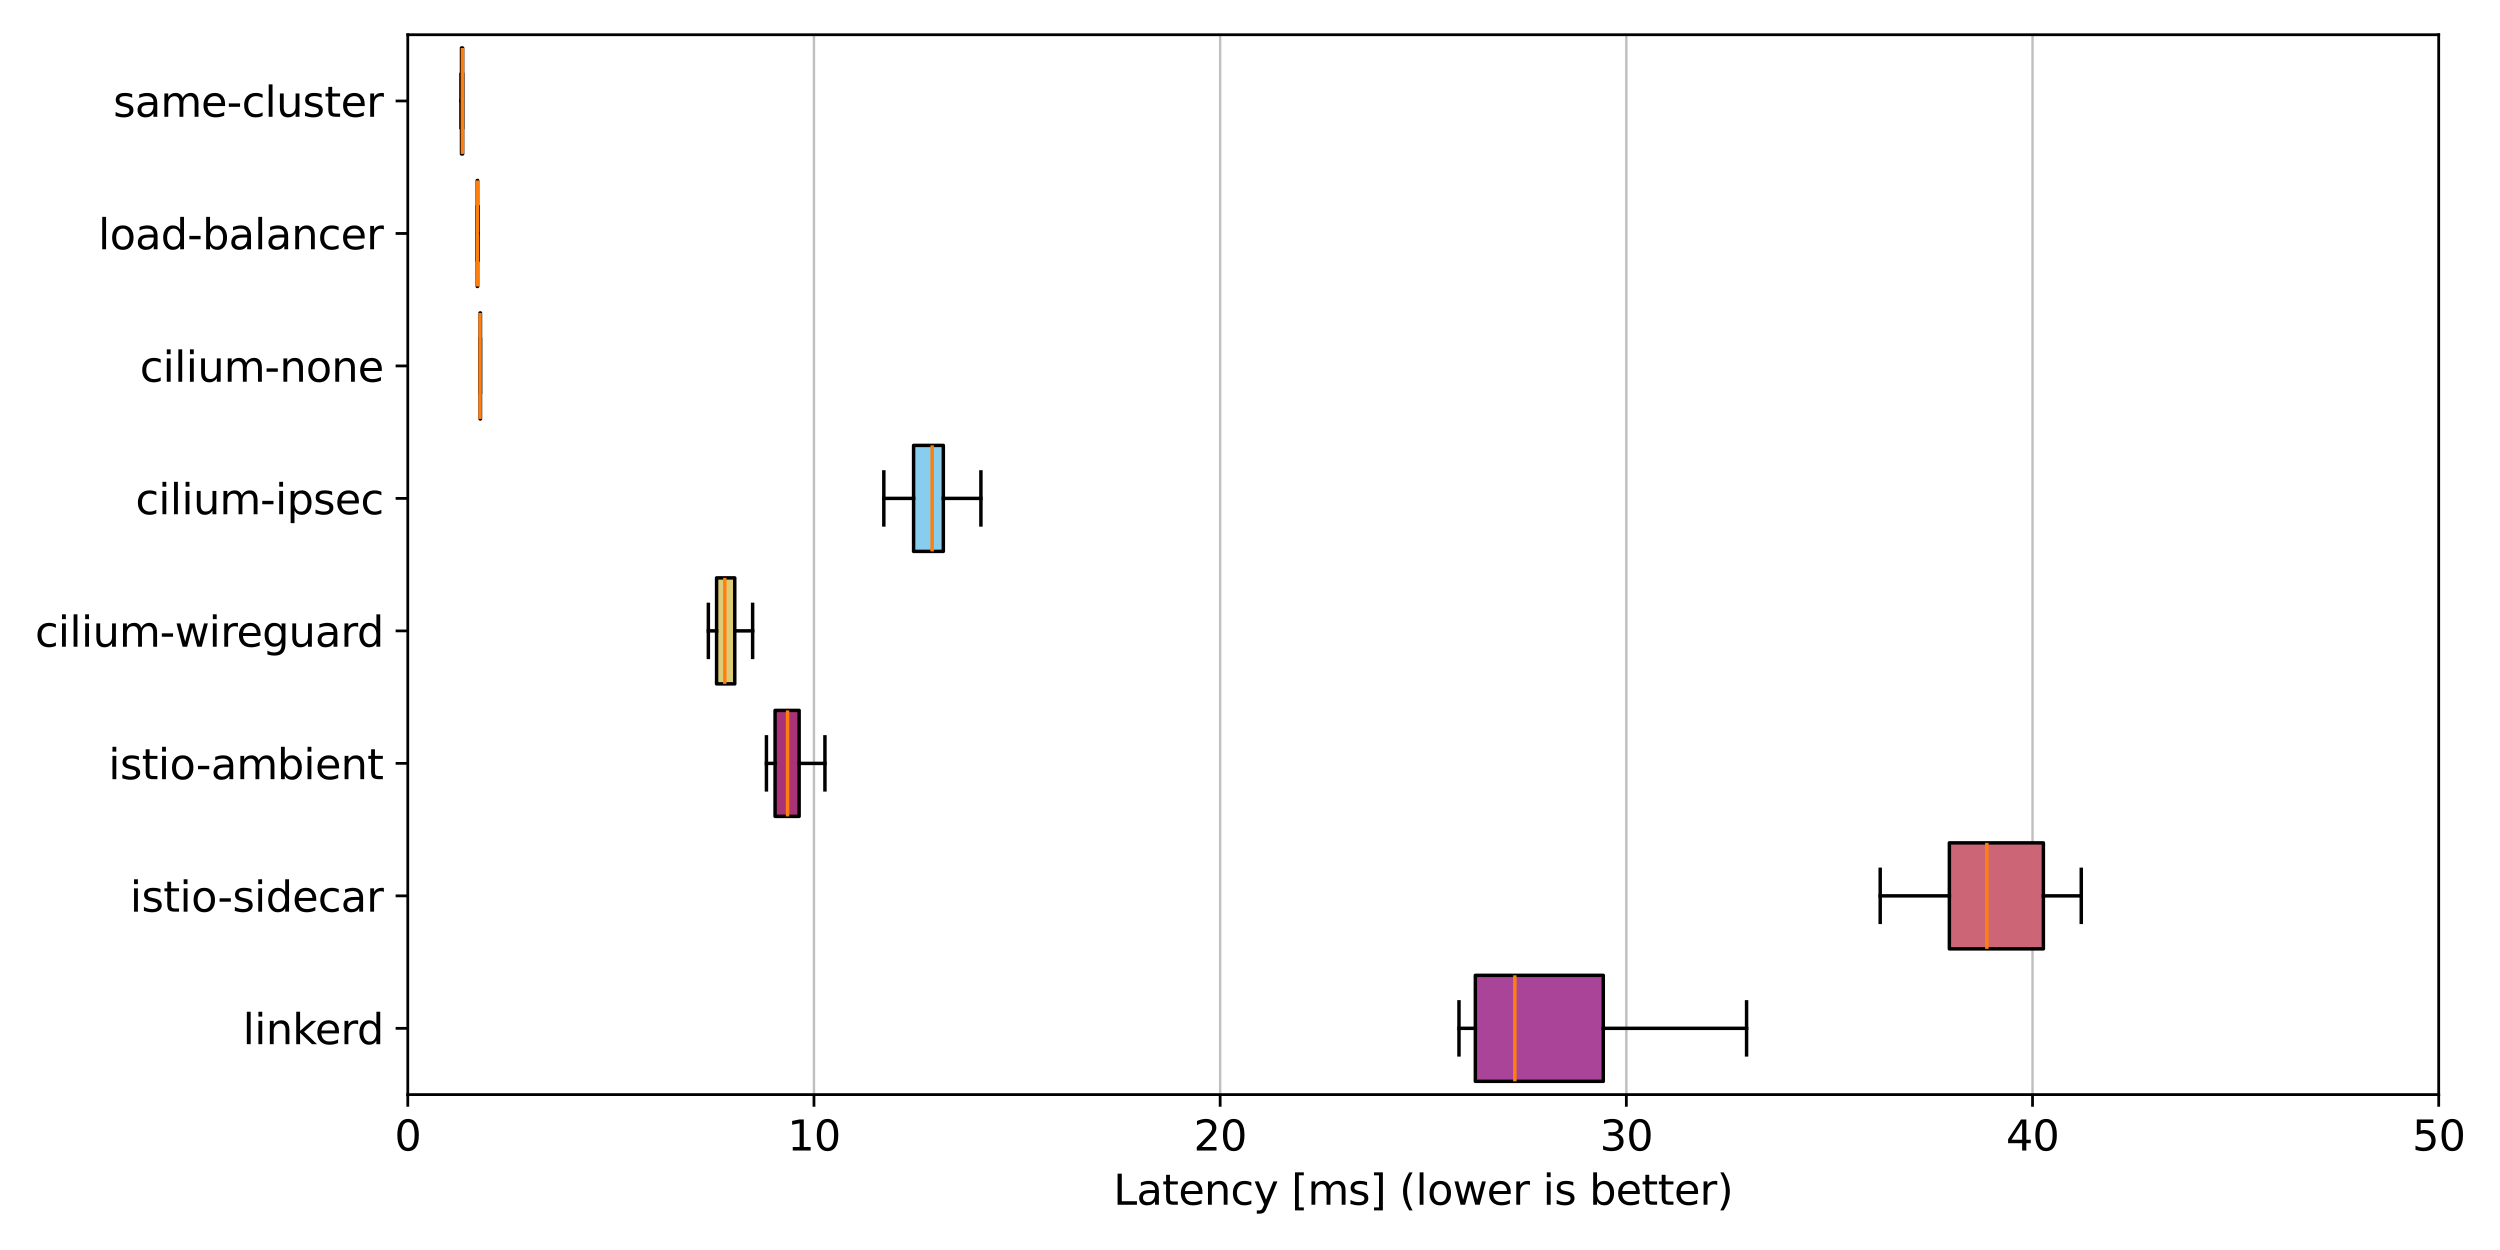 <?xml version="1.0" encoding="utf-8" standalone="no"?>
<!DOCTYPE svg PUBLIC "-//W3C//DTD SVG 1.1//EN"
  "http://www.w3.org/Graphics/SVG/1.1/DTD/svg11.dtd">
<svg xmlns:xlink="http://www.w3.org/1999/xlink" width="720pt" height="360pt" viewBox="0 0 720 360" xmlns="http://www.w3.org/2000/svg" version="1.1">
 <defs>
  <style type="text/css">*{stroke-linejoin: round; stroke-linecap: butt}</style>
 </defs>
 <g id="figure_1">
  <g id="patch_1">
   <path d="M 0 360 
L 720 360 
L 720 0 
L 0 0 
z
" style="fill: #ffffff"/>
  </g>
  <g id="axes_1">
   <g id="patch_2">
    <path d="M 117.44 315.24 
L 702.35 315.24 
L 702.35 10 
L 117.44 10 
z
" style="fill: #ffffff"/>
   </g>
   <g id="matplotlib.axis_1">
    <g id="xtick_1">
     <g id="line2d_1">
      <path d="M 117.44 315.24 
L 117.44 10 
" clip-path="url(#p0ce4e5bdce)" style="fill: none; stroke: #808080; stroke-opacity: 0.5; stroke-width: 0.7; stroke-linecap: square"/>
     </g>
     <g id="line2d_2">
      <defs>
       <path id="m2c2b9149ae" d="M 0 0 
L 0 3.5 
" style="stroke: #000000; stroke-width: 0.8"/>
      </defs>
      <g>
       <use xlink:href="#m2c2b9149ae" x="117.44" y="315.24" style="stroke: #000000; stroke-width: 0.8"/>
      </g>
     </g>
     <g id="text_1">
      <!-- 0 -->
      <g transform="translate(113.623 331.358) scale(0.12 -0.12)">
       <defs>
        <path id="DejaVuSans-30" d="M 2034 4250 
Q 1547 4250 1301 3770 
Q 1056 3291 1056 2328 
Q 1056 1369 1301 889 
Q 1547 409 2034 409 
Q 2525 409 2770 889 
Q 3016 1369 3016 2328 
Q 3016 3291 2770 3770 
Q 2525 4250 2034 4250 
z
M 2034 4750 
Q 2819 4750 3233 4129 
Q 3647 3509 3647 2328 
Q 3647 1150 3233 529 
Q 2819 -91 2034 -91 
Q 1250 -91 836 529 
Q 422 1150 422 2328 
Q 422 3509 836 4129 
Q 1250 4750 2034 4750 
z
" transform="scale(0.016)"/>
       </defs>
       <use xlink:href="#DejaVuSans-30"/>
      </g>
     </g>
    </g>
    <g id="xtick_2">
     <g id="line2d_3">
      <path d="M 234.422 315.24 
L 234.422 10 
" clip-path="url(#p0ce4e5bdce)" style="fill: none; stroke: #808080; stroke-opacity: 0.5; stroke-width: 0.7; stroke-linecap: square"/>
     </g>
     <g id="line2d_4">
      <g>
       <use xlink:href="#m2c2b9149ae" x="234.422" y="315.24" style="stroke: #000000; stroke-width: 0.8"/>
      </g>
     </g>
     <g id="text_2">
      <!-- 10 -->
      <g transform="translate(226.787 331.358) scale(0.12 -0.12)">
       <defs>
        <path id="DejaVuSans-31" d="M 794 531 
L 1825 531 
L 1825 4091 
L 703 3866 
L 703 4441 
L 1819 4666 
L 2450 4666 
L 2450 531 
L 3481 531 
L 3481 0 
L 794 0 
L 794 531 
z
" transform="scale(0.016)"/>
       </defs>
       <use xlink:href="#DejaVuSans-31"/>
       <use xlink:href="#DejaVuSans-30" transform="translate(63.623 0)"/>
      </g>
     </g>
    </g>
    <g id="xtick_3">
     <g id="line2d_5">
      <path d="M 351.404 315.24 
L 351.404 10 
" clip-path="url(#p0ce4e5bdce)" style="fill: none; stroke: #808080; stroke-opacity: 0.5; stroke-width: 0.7; stroke-linecap: square"/>
     </g>
     <g id="line2d_6">
      <g>
       <use xlink:href="#m2c2b9149ae" x="351.404" y="315.24" style="stroke: #000000; stroke-width: 0.8"/>
      </g>
     </g>
     <g id="text_3">
      <!-- 20 -->
      <g transform="translate(343.769 331.358) scale(0.12 -0.12)">
       <defs>
        <path id="DejaVuSans-32" d="M 1228 531 
L 3431 531 
L 3431 0 
L 469 0 
L 469 531 
Q 828 903 1448 1529 
Q 2069 2156 2228 2338 
Q 2531 2678 2651 2914 
Q 2772 3150 2772 3378 
Q 2772 3750 2511 3984 
Q 2250 4219 1831 4219 
Q 1534 4219 1204 4116 
Q 875 4013 500 3803 
L 500 4441 
Q 881 4594 1212 4672 
Q 1544 4750 1819 4750 
Q 2544 4750 2975 4387 
Q 3406 4025 3406 3419 
Q 3406 3131 3298 2873 
Q 3191 2616 2906 2266 
Q 2828 2175 2409 1742 
Q 1991 1309 1228 531 
z
" transform="scale(0.016)"/>
       </defs>
       <use xlink:href="#DejaVuSans-32"/>
       <use xlink:href="#DejaVuSans-30" transform="translate(63.623 0)"/>
      </g>
     </g>
    </g>
    <g id="xtick_4">
     <g id="line2d_7">
      <path d="M 468.386 315.24 
L 468.386 10 
" clip-path="url(#p0ce4e5bdce)" style="fill: none; stroke: #808080; stroke-opacity: 0.5; stroke-width: 0.7; stroke-linecap: square"/>
     </g>
     <g id="line2d_8">
      <g>
       <use xlink:href="#m2c2b9149ae" x="468.386" y="315.24" style="stroke: #000000; stroke-width: 0.8"/>
      </g>
     </g>
     <g id="text_4">
      <!-- 30 -->
      <g transform="translate(460.751 331.358) scale(0.12 -0.12)">
       <defs>
        <path id="DejaVuSans-33" d="M 2597 2516 
Q 3050 2419 3304 2112 
Q 3559 1806 3559 1356 
Q 3559 666 3084 287 
Q 2609 -91 1734 -91 
Q 1441 -91 1130 -33 
Q 819 25 488 141 
L 488 750 
Q 750 597 1062 519 
Q 1375 441 1716 441 
Q 2309 441 2620 675 
Q 2931 909 2931 1356 
Q 2931 1769 2642 2001 
Q 2353 2234 1838 2234 
L 1294 2234 
L 1294 2753 
L 1863 2753 
Q 2328 2753 2575 2939 
Q 2822 3125 2822 3475 
Q 2822 3834 2567 4026 
Q 2313 4219 1838 4219 
Q 1578 4219 1281 4162 
Q 984 4106 628 3988 
L 628 4550 
Q 988 4650 1302 4700 
Q 1616 4750 1894 4750 
Q 2613 4750 3031 4423 
Q 3450 4097 3450 3541 
Q 3450 3153 3228 2886 
Q 3006 2619 2597 2516 
z
" transform="scale(0.016)"/>
       </defs>
       <use xlink:href="#DejaVuSans-33"/>
       <use xlink:href="#DejaVuSans-30" transform="translate(63.623 0)"/>
      </g>
     </g>
    </g>
    <g id="xtick_5">
     <g id="line2d_9">
      <path d="M 585.368 315.24 
L 585.368 10 
" clip-path="url(#p0ce4e5bdce)" style="fill: none; stroke: #808080; stroke-opacity: 0.5; stroke-width: 0.7; stroke-linecap: square"/>
     </g>
     <g id="line2d_10">
      <g>
       <use xlink:href="#m2c2b9149ae" x="585.368" y="315.24" style="stroke: #000000; stroke-width: 0.8"/>
      </g>
     </g>
     <g id="text_5">
      <!-- 40 -->
      <g transform="translate(577.733 331.358) scale(0.12 -0.12)">
       <defs>
        <path id="DejaVuSans-34" d="M 2419 4116 
L 825 1625 
L 2419 1625 
L 2419 4116 
z
M 2253 4666 
L 3047 4666 
L 3047 1625 
L 3713 1625 
L 3713 1100 
L 3047 1100 
L 3047 0 
L 2419 0 
L 2419 1100 
L 313 1100 
L 313 1709 
L 2253 4666 
z
" transform="scale(0.016)"/>
       </defs>
       <use xlink:href="#DejaVuSans-34"/>
       <use xlink:href="#DejaVuSans-30" transform="translate(63.623 0)"/>
      </g>
     </g>
    </g>
    <g id="xtick_6">
     <g id="line2d_11">
      <path d="M 702.35 315.24 
L 702.35 10 
" clip-path="url(#p0ce4e5bdce)" style="fill: none; stroke: #808080; stroke-opacity: 0.5; stroke-width: 0.7; stroke-linecap: square"/>
     </g>
     <g id="line2d_12">
      <g>
       <use xlink:href="#m2c2b9149ae" x="702.35" y="315.24" style="stroke: #000000; stroke-width: 0.8"/>
      </g>
     </g>
     <g id="text_6">
      <!-- 50 -->
      <g transform="translate(694.715 331.358) scale(0.12 -0.12)">
       <defs>
        <path id="DejaVuSans-35" d="M 691 4666 
L 3169 4666 
L 3169 4134 
L 1269 4134 
L 1269 2991 
Q 1406 3038 1543 3061 
Q 1681 3084 1819 3084 
Q 2600 3084 3056 2656 
Q 3513 2228 3513 1497 
Q 3513 744 3044 326 
Q 2575 -91 1722 -91 
Q 1428 -91 1123 -41 
Q 819 9 494 109 
L 494 744 
Q 775 591 1075 516 
Q 1375 441 1709 441 
Q 2250 441 2565 725 
Q 2881 1009 2881 1497 
Q 2881 1984 2565 2268 
Q 2250 2553 1709 2553 
Q 1456 2553 1204 2497 
Q 953 2441 691 2322 
L 691 4666 
z
" transform="scale(0.016)"/>
       </defs>
       <use xlink:href="#DejaVuSans-35"/>
       <use xlink:href="#DejaVuSans-30" transform="translate(63.623 0)"/>
      </g>
     </g>
    </g>
    <g id="text_7">
     <!-- Latency [ms] (lower is better) -->
     <g transform="translate(320.657 346.972) scale(0.12 -0.12)">
      <defs>
       <path id="DejaVuSans-4c" d="M 628 4666 
L 1259 4666 
L 1259 531 
L 3531 531 
L 3531 0 
L 628 0 
L 628 4666 
z
" transform="scale(0.016)"/>
       <path id="DejaVuSans-61" d="M 2194 1759 
Q 1497 1759 1228 1600 
Q 959 1441 959 1056 
Q 959 750 1161 570 
Q 1363 391 1709 391 
Q 2188 391 2477 730 
Q 2766 1069 2766 1631 
L 2766 1759 
L 2194 1759 
z
M 3341 1997 
L 3341 0 
L 2766 0 
L 2766 531 
Q 2569 213 2275 61 
Q 1981 -91 1556 -91 
Q 1019 -91 701 211 
Q 384 513 384 1019 
Q 384 1609 779 1909 
Q 1175 2209 1959 2209 
L 2766 2209 
L 2766 2266 
Q 2766 2663 2505 2880 
Q 2244 3097 1772 3097 
Q 1472 3097 1187 3025 
Q 903 2953 641 2809 
L 641 3341 
Q 956 3463 1253 3523 
Q 1550 3584 1831 3584 
Q 2591 3584 2966 3190 
Q 3341 2797 3341 1997 
z
" transform="scale(0.016)"/>
       <path id="DejaVuSans-74" d="M 1172 4494 
L 1172 3500 
L 2356 3500 
L 2356 3053 
L 1172 3053 
L 1172 1153 
Q 1172 725 1289 603 
Q 1406 481 1766 481 
L 2356 481 
L 2356 0 
L 1766 0 
Q 1100 0 847 248 
Q 594 497 594 1153 
L 594 3053 
L 172 3053 
L 172 3500 
L 594 3500 
L 594 4494 
L 1172 4494 
z
" transform="scale(0.016)"/>
       <path id="DejaVuSans-65" d="M 3597 1894 
L 3597 1613 
L 953 1613 
Q 991 1019 1311 708 
Q 1631 397 2203 397 
Q 2534 397 2845 478 
Q 3156 559 3463 722 
L 3463 178 
Q 3153 47 2828 -22 
Q 2503 -91 2169 -91 
Q 1331 -91 842 396 
Q 353 884 353 1716 
Q 353 2575 817 3079 
Q 1281 3584 2069 3584 
Q 2775 3584 3186 3129 
Q 3597 2675 3597 1894 
z
M 3022 2063 
Q 3016 2534 2758 2815 
Q 2500 3097 2075 3097 
Q 1594 3097 1305 2825 
Q 1016 2553 972 2059 
L 3022 2063 
z
" transform="scale(0.016)"/>
       <path id="DejaVuSans-6e" d="M 3513 2113 
L 3513 0 
L 2938 0 
L 2938 2094 
Q 2938 2591 2744 2837 
Q 2550 3084 2163 3084 
Q 1697 3084 1428 2787 
Q 1159 2491 1159 1978 
L 1159 0 
L 581 0 
L 581 3500 
L 1159 3500 
L 1159 2956 
Q 1366 3272 1645 3428 
Q 1925 3584 2291 3584 
Q 2894 3584 3203 3211 
Q 3513 2838 3513 2113 
z
" transform="scale(0.016)"/>
       <path id="DejaVuSans-63" d="M 3122 3366 
L 3122 2828 
Q 2878 2963 2633 3030 
Q 2388 3097 2138 3097 
Q 1578 3097 1268 2742 
Q 959 2388 959 1747 
Q 959 1106 1268 751 
Q 1578 397 2138 397 
Q 2388 397 2633 464 
Q 2878 531 3122 666 
L 3122 134 
Q 2881 22 2623 -34 
Q 2366 -91 2075 -91 
Q 1284 -91 818 406 
Q 353 903 353 1747 
Q 353 2603 823 3093 
Q 1294 3584 2113 3584 
Q 2378 3584 2631 3529 
Q 2884 3475 3122 3366 
z
" transform="scale(0.016)"/>
       <path id="DejaVuSans-79" d="M 2059 -325 
Q 1816 -950 1584 -1140 
Q 1353 -1331 966 -1331 
L 506 -1331 
L 506 -850 
L 844 -850 
Q 1081 -850 1212 -737 
Q 1344 -625 1503 -206 
L 1606 56 
L 191 3500 
L 800 3500 
L 1894 763 
L 2988 3500 
L 3597 3500 
L 2059 -325 
z
" transform="scale(0.016)"/>
       <path id="DejaVuSans-20" transform="scale(0.016)"/>
       <path id="DejaVuSans-5b" d="M 550 4863 
L 1875 4863 
L 1875 4416 
L 1125 4416 
L 1125 -397 
L 1875 -397 
L 1875 -844 
L 550 -844 
L 550 4863 
z
" transform="scale(0.016)"/>
       <path id="DejaVuSans-6d" d="M 3328 2828 
Q 3544 3216 3844 3400 
Q 4144 3584 4550 3584 
Q 5097 3584 5394 3201 
Q 5691 2819 5691 2113 
L 5691 0 
L 5113 0 
L 5113 2094 
Q 5113 2597 4934 2840 
Q 4756 3084 4391 3084 
Q 3944 3084 3684 2787 
Q 3425 2491 3425 1978 
L 3425 0 
L 2847 0 
L 2847 2094 
Q 2847 2600 2669 2842 
Q 2491 3084 2119 3084 
Q 1678 3084 1418 2786 
Q 1159 2488 1159 1978 
L 1159 0 
L 581 0 
L 581 3500 
L 1159 3500 
L 1159 2956 
Q 1356 3278 1631 3431 
Q 1906 3584 2284 3584 
Q 2666 3584 2933 3390 
Q 3200 3197 3328 2828 
z
" transform="scale(0.016)"/>
       <path id="DejaVuSans-73" d="M 2834 3397 
L 2834 2853 
Q 2591 2978 2328 3040 
Q 2066 3103 1784 3103 
Q 1356 3103 1142 2972 
Q 928 2841 928 2578 
Q 928 2378 1081 2264 
Q 1234 2150 1697 2047 
L 1894 2003 
Q 2506 1872 2764 1633 
Q 3022 1394 3022 966 
Q 3022 478 2636 193 
Q 2250 -91 1575 -91 
Q 1294 -91 989 -36 
Q 684 19 347 128 
L 347 722 
Q 666 556 975 473 
Q 1284 391 1588 391 
Q 1994 391 2212 530 
Q 2431 669 2431 922 
Q 2431 1156 2273 1281 
Q 2116 1406 1581 1522 
L 1381 1569 
Q 847 1681 609 1914 
Q 372 2147 372 2553 
Q 372 3047 722 3315 
Q 1072 3584 1716 3584 
Q 2034 3584 2315 3537 
Q 2597 3491 2834 3397 
z
" transform="scale(0.016)"/>
       <path id="DejaVuSans-5d" d="M 1947 4863 
L 1947 -844 
L 622 -844 
L 622 -397 
L 1369 -397 
L 1369 4416 
L 622 4416 
L 622 4863 
L 1947 4863 
z
" transform="scale(0.016)"/>
       <path id="DejaVuSans-28" d="M 1984 4856 
Q 1566 4138 1362 3434 
Q 1159 2731 1159 2009 
Q 1159 1288 1364 580 
Q 1569 -128 1984 -844 
L 1484 -844 
Q 1016 -109 783 600 
Q 550 1309 550 2009 
Q 550 2706 781 3412 
Q 1013 4119 1484 4856 
L 1984 4856 
z
" transform="scale(0.016)"/>
       <path id="DejaVuSans-6c" d="M 603 4863 
L 1178 4863 
L 1178 0 
L 603 0 
L 603 4863 
z
" transform="scale(0.016)"/>
       <path id="DejaVuSans-6f" d="M 1959 3097 
Q 1497 3097 1228 2736 
Q 959 2375 959 1747 
Q 959 1119 1226 758 
Q 1494 397 1959 397 
Q 2419 397 2687 759 
Q 2956 1122 2956 1747 
Q 2956 2369 2687 2733 
Q 2419 3097 1959 3097 
z
M 1959 3584 
Q 2709 3584 3137 3096 
Q 3566 2609 3566 1747 
Q 3566 888 3137 398 
Q 2709 -91 1959 -91 
Q 1206 -91 779 398 
Q 353 888 353 1747 
Q 353 2609 779 3096 
Q 1206 3584 1959 3584 
z
" transform="scale(0.016)"/>
       <path id="DejaVuSans-77" d="M 269 3500 
L 844 3500 
L 1563 769 
L 2278 3500 
L 2956 3500 
L 3675 769 
L 4391 3500 
L 4966 3500 
L 4050 0 
L 3372 0 
L 2619 2869 
L 1863 0 
L 1184 0 
L 269 3500 
z
" transform="scale(0.016)"/>
       <path id="DejaVuSans-72" d="M 2631 2963 
Q 2534 3019 2420 3045 
Q 2306 3072 2169 3072 
Q 1681 3072 1420 2755 
Q 1159 2438 1159 1844 
L 1159 0 
L 581 0 
L 581 3500 
L 1159 3500 
L 1159 2956 
Q 1341 3275 1631 3429 
Q 1922 3584 2338 3584 
Q 2397 3584 2469 3576 
Q 2541 3569 2628 3553 
L 2631 2963 
z
" transform="scale(0.016)"/>
       <path id="DejaVuSans-69" d="M 603 3500 
L 1178 3500 
L 1178 0 
L 603 0 
L 603 3500 
z
M 603 4863 
L 1178 4863 
L 1178 4134 
L 603 4134 
L 603 4863 
z
" transform="scale(0.016)"/>
       <path id="DejaVuSans-62" d="M 3116 1747 
Q 3116 2381 2855 2742 
Q 2594 3103 2138 3103 
Q 1681 3103 1420 2742 
Q 1159 2381 1159 1747 
Q 1159 1113 1420 752 
Q 1681 391 2138 391 
Q 2594 391 2855 752 
Q 3116 1113 3116 1747 
z
M 1159 2969 
Q 1341 3281 1617 3432 
Q 1894 3584 2278 3584 
Q 2916 3584 3314 3078 
Q 3713 2572 3713 1747 
Q 3713 922 3314 415 
Q 2916 -91 2278 -91 
Q 1894 -91 1617 61 
Q 1341 213 1159 525 
L 1159 0 
L 581 0 
L 581 4863 
L 1159 4863 
L 1159 2969 
z
" transform="scale(0.016)"/>
       <path id="DejaVuSans-29" d="M 513 4856 
L 1013 4856 
Q 1481 4119 1714 3412 
Q 1947 2706 1947 2009 
Q 1947 1309 1714 600 
Q 1481 -109 1013 -844 
L 513 -844 
Q 928 -128 1133 580 
Q 1338 1288 1338 2009 
Q 1338 2731 1133 3434 
Q 928 4138 513 4856 
z
" transform="scale(0.016)"/>
      </defs>
      <use xlink:href="#DejaVuSans-4c"/>
      <use xlink:href="#DejaVuSans-61" transform="translate(55.713 0)"/>
      <use xlink:href="#DejaVuSans-74" transform="translate(116.992 0)"/>
      <use xlink:href="#DejaVuSans-65" transform="translate(156.201 0)"/>
      <use xlink:href="#DejaVuSans-6e" transform="translate(217.725 0)"/>
      <use xlink:href="#DejaVuSans-63" transform="translate(281.104 0)"/>
      <use xlink:href="#DejaVuSans-79" transform="translate(336.084 0)"/>
      <use xlink:href="#DejaVuSans-20" transform="translate(395.264 0)"/>
      <use xlink:href="#DejaVuSans-5b" transform="translate(427.051 0)"/>
      <use xlink:href="#DejaVuSans-6d" transform="translate(466.064 0)"/>
      <use xlink:href="#DejaVuSans-73" transform="translate(563.477 0)"/>
      <use xlink:href="#DejaVuSans-5d" transform="translate(615.576 0)"/>
      <use xlink:href="#DejaVuSans-20" transform="translate(654.59 0)"/>
      <use xlink:href="#DejaVuSans-28" transform="translate(686.377 0)"/>
      <use xlink:href="#DejaVuSans-6c" transform="translate(725.391 0)"/>
      <use xlink:href="#DejaVuSans-6f" transform="translate(753.174 0)"/>
      <use xlink:href="#DejaVuSans-77" transform="translate(814.355 0)"/>
      <use xlink:href="#DejaVuSans-65" transform="translate(896.143 0)"/>
      <use xlink:href="#DejaVuSans-72" transform="translate(957.666 0)"/>
      <use xlink:href="#DejaVuSans-20" transform="translate(998.779 0)"/>
      <use xlink:href="#DejaVuSans-69" transform="translate(1030.566 0)"/>
      <use xlink:href="#DejaVuSans-73" transform="translate(1058.35 0)"/>
      <use xlink:href="#DejaVuSans-20" transform="translate(1110.449 0)"/>
      <use xlink:href="#DejaVuSans-62" transform="translate(1142.236 0)"/>
      <use xlink:href="#DejaVuSans-65" transform="translate(1205.713 0)"/>
      <use xlink:href="#DejaVuSans-74" transform="translate(1267.236 0)"/>
      <use xlink:href="#DejaVuSans-74" transform="translate(1306.445 0)"/>
      <use xlink:href="#DejaVuSans-65" transform="translate(1345.654 0)"/>
      <use xlink:href="#DejaVuSans-72" transform="translate(1407.178 0)"/>
      <use xlink:href="#DejaVuSans-29" transform="translate(1448.291 0)"/>
     </g>
    </g>
   </g>
   <g id="matplotlib.axis_2">
    <g id="ytick_1">
     <g id="line2d_13">
      <defs>
       <path id="m36a9114306" d="M 0 0 
L -3.5 0 
" style="stroke: #000000; stroke-width: 0.8"/>
      </defs>
      <g>
       <use xlink:href="#m36a9114306" x="117.44" y="296.163" style="stroke: #000000; stroke-width: 0.8"/>
      </g>
     </g>
     <g id="text_8">
      <!-- linkerd -->
      <g transform="translate(69.929 300.722) scale(0.12 -0.12)">
       <defs>
        <path id="DejaVuSans-6b" d="M 581 4863 
L 1159 4863 
L 1159 1991 
L 2875 3500 
L 3609 3500 
L 1753 1863 
L 3688 0 
L 2938 0 
L 1159 1709 
L 1159 0 
L 581 0 
L 581 4863 
z
" transform="scale(0.016)"/>
        <path id="DejaVuSans-64" d="M 2906 2969 
L 2906 4863 
L 3481 4863 
L 3481 0 
L 2906 0 
L 2906 525 
Q 2725 213 2448 61 
Q 2172 -91 1784 -91 
Q 1150 -91 751 415 
Q 353 922 353 1747 
Q 353 2572 751 3078 
Q 1150 3584 1784 3584 
Q 2172 3584 2448 3432 
Q 2725 3281 2906 2969 
z
M 947 1747 
Q 947 1113 1208 752 
Q 1469 391 1925 391 
Q 2381 391 2643 752 
Q 2906 1113 2906 1747 
Q 2906 2381 2643 2742 
Q 2381 3103 1925 3103 
Q 1469 3103 1208 2742 
Q 947 2381 947 1747 
z
" transform="scale(0.016)"/>
       </defs>
       <use xlink:href="#DejaVuSans-6c"/>
       <use xlink:href="#DejaVuSans-69" transform="translate(27.783 0)"/>
       <use xlink:href="#DejaVuSans-6e" transform="translate(55.566 0)"/>
       <use xlink:href="#DejaVuSans-6b" transform="translate(118.945 0)"/>
       <use xlink:href="#DejaVuSans-65" transform="translate(173.23 0)"/>
       <use xlink:href="#DejaVuSans-72" transform="translate(234.754 0)"/>
       <use xlink:href="#DejaVuSans-64" transform="translate(274.117 0)"/>
      </g>
     </g>
    </g>
    <g id="ytick_2">
     <g id="line2d_14">
      <g>
       <use xlink:href="#m36a9114306" x="117.44" y="258.007" style="stroke: #000000; stroke-width: 0.8"/>
      </g>
     </g>
     <g id="text_9">
      <!-- istio-sidecar -->
      <g transform="translate(37.448 262.567) scale(0.12 -0.12)">
       <defs>
        <path id="DejaVuSans-2d" d="M 313 2009 
L 1997 2009 
L 1997 1497 
L 313 1497 
L 313 2009 
z
" transform="scale(0.016)"/>
       </defs>
       <use xlink:href="#DejaVuSans-69"/>
       <use xlink:href="#DejaVuSans-73" transform="translate(27.783 0)"/>
       <use xlink:href="#DejaVuSans-74" transform="translate(79.883 0)"/>
       <use xlink:href="#DejaVuSans-69" transform="translate(119.092 0)"/>
       <use xlink:href="#DejaVuSans-6f" transform="translate(146.875 0)"/>
       <use xlink:href="#DejaVuSans-2d" transform="translate(209.932 0)"/>
       <use xlink:href="#DejaVuSans-73" transform="translate(246.016 0)"/>
       <use xlink:href="#DejaVuSans-69" transform="translate(298.115 0)"/>
       <use xlink:href="#DejaVuSans-64" transform="translate(325.898 0)"/>
       <use xlink:href="#DejaVuSans-65" transform="translate(389.375 0)"/>
       <use xlink:href="#DejaVuSans-63" transform="translate(450.898 0)"/>
       <use xlink:href="#DejaVuSans-61" transform="translate(505.879 0)"/>
       <use xlink:href="#DejaVuSans-72" transform="translate(567.158 0)"/>
      </g>
     </g>
    </g>
    <g id="ytick_3">
     <g id="line2d_15">
      <g>
       <use xlink:href="#m36a9114306" x="117.44" y="219.852" style="stroke: #000000; stroke-width: 0.8"/>
      </g>
     </g>
     <g id="text_10">
      <!-- istio-ambient -->
      <g transform="translate(31.233 224.412) scale(0.12 -0.12)">
       <use xlink:href="#DejaVuSans-69"/>
       <use xlink:href="#DejaVuSans-73" transform="translate(27.783 0)"/>
       <use xlink:href="#DejaVuSans-74" transform="translate(79.883 0)"/>
       <use xlink:href="#DejaVuSans-69" transform="translate(119.092 0)"/>
       <use xlink:href="#DejaVuSans-6f" transform="translate(146.875 0)"/>
       <use xlink:href="#DejaVuSans-2d" transform="translate(209.932 0)"/>
       <use xlink:href="#DejaVuSans-61" transform="translate(246.016 0)"/>
       <use xlink:href="#DejaVuSans-6d" transform="translate(307.295 0)"/>
       <use xlink:href="#DejaVuSans-62" transform="translate(404.707 0)"/>
       <use xlink:href="#DejaVuSans-69" transform="translate(468.184 0)"/>
       <use xlink:href="#DejaVuSans-65" transform="translate(495.967 0)"/>
       <use xlink:href="#DejaVuSans-6e" transform="translate(557.49 0)"/>
       <use xlink:href="#DejaVuSans-74" transform="translate(620.869 0)"/>
      </g>
     </g>
    </g>
    <g id="ytick_4">
     <g id="line2d_16">
      <g>
       <use xlink:href="#m36a9114306" x="117.44" y="181.697" style="stroke: #000000; stroke-width: 0.8"/>
      </g>
     </g>
     <g id="text_11">
      <!-- cilium-wireguard -->
      <g transform="translate(10.105 186.257) scale(0.12 -0.12)">
       <defs>
        <path id="DejaVuSans-75" d="M 544 1381 
L 544 3500 
L 1119 3500 
L 1119 1403 
Q 1119 906 1312 657 
Q 1506 409 1894 409 
Q 2359 409 2629 706 
Q 2900 1003 2900 1516 
L 2900 3500 
L 3475 3500 
L 3475 0 
L 2900 0 
L 2900 538 
Q 2691 219 2414 64 
Q 2138 -91 1772 -91 
Q 1169 -91 856 284 
Q 544 659 544 1381 
z
M 1991 3584 
L 1991 3584 
z
" transform="scale(0.016)"/>
        <path id="DejaVuSans-67" d="M 2906 1791 
Q 2906 2416 2648 2759 
Q 2391 3103 1925 3103 
Q 1463 3103 1205 2759 
Q 947 2416 947 1791 
Q 947 1169 1205 825 
Q 1463 481 1925 481 
Q 2391 481 2648 825 
Q 2906 1169 2906 1791 
z
M 3481 434 
Q 3481 -459 3084 -895 
Q 2688 -1331 1869 -1331 
Q 1566 -1331 1297 -1286 
Q 1028 -1241 775 -1147 
L 775 -588 
Q 1028 -725 1275 -790 
Q 1522 -856 1778 -856 
Q 2344 -856 2625 -561 
Q 2906 -266 2906 331 
L 2906 616 
Q 2728 306 2450 153 
Q 2172 0 1784 0 
Q 1141 0 747 490 
Q 353 981 353 1791 
Q 353 2603 747 3093 
Q 1141 3584 1784 3584 
Q 2172 3584 2450 3431 
Q 2728 3278 2906 2969 
L 2906 3500 
L 3481 3500 
L 3481 434 
z
" transform="scale(0.016)"/>
       </defs>
       <use xlink:href="#DejaVuSans-63"/>
       <use xlink:href="#DejaVuSans-69" transform="translate(54.98 0)"/>
       <use xlink:href="#DejaVuSans-6c" transform="translate(82.764 0)"/>
       <use xlink:href="#DejaVuSans-69" transform="translate(110.547 0)"/>
       <use xlink:href="#DejaVuSans-75" transform="translate(138.33 0)"/>
       <use xlink:href="#DejaVuSans-6d" transform="translate(201.709 0)"/>
       <use xlink:href="#DejaVuSans-2d" transform="translate(299.121 0)"/>
       <use xlink:href="#DejaVuSans-77" transform="translate(335.205 0)"/>
       <use xlink:href="#DejaVuSans-69" transform="translate(416.992 0)"/>
       <use xlink:href="#DejaVuSans-72" transform="translate(444.775 0)"/>
       <use xlink:href="#DejaVuSans-65" transform="translate(483.639 0)"/>
       <use xlink:href="#DejaVuSans-67" transform="translate(545.162 0)"/>
       <use xlink:href="#DejaVuSans-75" transform="translate(608.639 0)"/>
       <use xlink:href="#DejaVuSans-61" transform="translate(672.018 0)"/>
       <use xlink:href="#DejaVuSans-72" transform="translate(733.297 0)"/>
       <use xlink:href="#DejaVuSans-64" transform="translate(772.66 0)"/>
      </g>
     </g>
    </g>
    <g id="ytick_5">
     <g id="line2d_17">
      <g>
       <use xlink:href="#m36a9114306" x="117.44" y="143.542" style="stroke: #000000; stroke-width: 0.8"/>
      </g>
     </g>
     <g id="text_12">
      <!-- cilium-ipsec -->
      <g transform="translate(39.032 148.102) scale(0.12 -0.12)">
       <defs>
        <path id="DejaVuSans-70" d="M 1159 525 
L 1159 -1331 
L 581 -1331 
L 581 3500 
L 1159 3500 
L 1159 2969 
Q 1341 3281 1617 3432 
Q 1894 3584 2278 3584 
Q 2916 3584 3314 3078 
Q 3713 2572 3713 1747 
Q 3713 922 3314 415 
Q 2916 -91 2278 -91 
Q 1894 -91 1617 61 
Q 1341 213 1159 525 
z
M 3116 1747 
Q 3116 2381 2855 2742 
Q 2594 3103 2138 3103 
Q 1681 3103 1420 2742 
Q 1159 2381 1159 1747 
Q 1159 1113 1420 752 
Q 1681 391 2138 391 
Q 2594 391 2855 752 
Q 3116 1113 3116 1747 
z
" transform="scale(0.016)"/>
       </defs>
       <use xlink:href="#DejaVuSans-63"/>
       <use xlink:href="#DejaVuSans-69" transform="translate(54.98 0)"/>
       <use xlink:href="#DejaVuSans-6c" transform="translate(82.764 0)"/>
       <use xlink:href="#DejaVuSans-69" transform="translate(110.547 0)"/>
       <use xlink:href="#DejaVuSans-75" transform="translate(138.33 0)"/>
       <use xlink:href="#DejaVuSans-6d" transform="translate(201.709 0)"/>
       <use xlink:href="#DejaVuSans-2d" transform="translate(299.121 0)"/>
       <use xlink:href="#DejaVuSans-69" transform="translate(335.205 0)"/>
       <use xlink:href="#DejaVuSans-70" transform="translate(362.988 0)"/>
       <use xlink:href="#DejaVuSans-73" transform="translate(426.465 0)"/>
       <use xlink:href="#DejaVuSans-65" transform="translate(478.564 0)"/>
       <use xlink:href="#DejaVuSans-63" transform="translate(540.088 0)"/>
      </g>
     </g>
    </g>
    <g id="ytick_6">
     <g id="line2d_18">
      <g>
       <use xlink:href="#m36a9114306" x="117.44" y="105.388" style="stroke: #000000; stroke-width: 0.8"/>
      </g>
     </g>
     <g id="text_13">
      <!-- cilium-none -->
      <g transform="translate(40.281 109.947) scale(0.12 -0.12)">
       <use xlink:href="#DejaVuSans-63"/>
       <use xlink:href="#DejaVuSans-69" transform="translate(54.98 0)"/>
       <use xlink:href="#DejaVuSans-6c" transform="translate(82.764 0)"/>
       <use xlink:href="#DejaVuSans-69" transform="translate(110.547 0)"/>
       <use xlink:href="#DejaVuSans-75" transform="translate(138.33 0)"/>
       <use xlink:href="#DejaVuSans-6d" transform="translate(201.709 0)"/>
       <use xlink:href="#DejaVuSans-2d" transform="translate(299.121 0)"/>
       <use xlink:href="#DejaVuSans-6e" transform="translate(335.205 0)"/>
       <use xlink:href="#DejaVuSans-6f" transform="translate(398.584 0)"/>
       <use xlink:href="#DejaVuSans-6e" transform="translate(459.766 0)"/>
       <use xlink:href="#DejaVuSans-65" transform="translate(523.145 0)"/>
      </g>
     </g>
    </g>
    <g id="ytick_7">
     <g id="line2d_19">
      <g>
       <use xlink:href="#m36a9114306" x="117.44" y="67.233" style="stroke: #000000; stroke-width: 0.8"/>
      </g>
     </g>
     <g id="text_14">
      <!-- load-balancer -->
      <g transform="translate(28.283 71.792) scale(0.12 -0.12)">
       <use xlink:href="#DejaVuSans-6c"/>
       <use xlink:href="#DejaVuSans-6f" transform="translate(27.783 0)"/>
       <use xlink:href="#DejaVuSans-61" transform="translate(88.965 0)"/>
       <use xlink:href="#DejaVuSans-64" transform="translate(150.244 0)"/>
       <use xlink:href="#DejaVuSans-2d" transform="translate(213.721 0)"/>
       <use xlink:href="#DejaVuSans-62" transform="translate(249.805 0)"/>
       <use xlink:href="#DejaVuSans-61" transform="translate(313.281 0)"/>
       <use xlink:href="#DejaVuSans-6c" transform="translate(374.561 0)"/>
       <use xlink:href="#DejaVuSans-61" transform="translate(402.344 0)"/>
       <use xlink:href="#DejaVuSans-6e" transform="translate(463.623 0)"/>
       <use xlink:href="#DejaVuSans-63" transform="translate(527.002 0)"/>
       <use xlink:href="#DejaVuSans-65" transform="translate(581.982 0)"/>
       <use xlink:href="#DejaVuSans-72" transform="translate(643.506 0)"/>
      </g>
     </g>
    </g>
    <g id="ytick_8">
     <g id="line2d_20">
      <g>
       <use xlink:href="#m36a9114306" x="117.44" y="29.078" style="stroke: #000000; stroke-width: 0.8"/>
      </g>
     </g>
     <g id="text_15">
      <!-- same-cluster -->
      <g transform="translate(32.624 33.637) scale(0.12 -0.12)">
       <use xlink:href="#DejaVuSans-73"/>
       <use xlink:href="#DejaVuSans-61" transform="translate(52.1 0)"/>
       <use xlink:href="#DejaVuSans-6d" transform="translate(113.379 0)"/>
       <use xlink:href="#DejaVuSans-65" transform="translate(210.791 0)"/>
       <use xlink:href="#DejaVuSans-2d" transform="translate(272.314 0)"/>
       <use xlink:href="#DejaVuSans-63" transform="translate(308.398 0)"/>
       <use xlink:href="#DejaVuSans-6c" transform="translate(363.379 0)"/>
       <use xlink:href="#DejaVuSans-75" transform="translate(391.162 0)"/>
       <use xlink:href="#DejaVuSans-73" transform="translate(454.541 0)"/>
       <use xlink:href="#DejaVuSans-74" transform="translate(506.641 0)"/>
       <use xlink:href="#DejaVuSans-65" transform="translate(545.85 0)"/>
       <use xlink:href="#DejaVuSans-72" transform="translate(607.373 0)"/>
      </g>
     </g>
    </g>
   </g>
   <g id="patch_3">
    <path d="M 424.898 311.425 
L 424.898 280.901 
L 461.747 280.901 
L 461.747 311.425 
L 424.898 311.425 
z
" clip-path="url(#p0ce4e5bdce)" style="fill: #aa4499; stroke: #000000; stroke-linejoin: miter"/>
   </g>
   <g id="line2d_21">
    <path d="M 424.898 296.163 
L 420.189 296.163 
" clip-path="url(#p0ce4e5bdce)" style="fill: none; stroke: #000000; stroke-linecap: square"/>
   </g>
   <g id="line2d_22">
    <path d="M 461.747 296.163 
L 503.013 296.163 
" clip-path="url(#p0ce4e5bdce)" style="fill: none; stroke: #000000; stroke-linecap: square"/>
   </g>
   <g id="line2d_23">
    <path d="M 420.189 303.793 
L 420.189 288.531 
" clip-path="url(#p0ce4e5bdce)" style="fill: none; stroke: #000000; stroke-linecap: square"/>
   </g>
   <g id="line2d_24">
    <path d="M 503.013 303.793 
L 503.013 288.531 
" clip-path="url(#p0ce4e5bdce)" style="fill: none; stroke: #000000; stroke-linecap: square"/>
   </g>
   <g id="patch_4">
    <path d="M 561.416 273.269 
L 561.416 242.745 
L 588.497 242.745 
L 588.497 273.269 
L 561.416 273.269 
z
" clip-path="url(#p0ce4e5bdce)" style="fill: #cc6677; stroke: #000000; stroke-linejoin: miter"/>
   </g>
   <g id="line2d_25">
    <path d="M 561.416 258.007 
L 541.5 258.007 
" clip-path="url(#p0ce4e5bdce)" style="fill: none; stroke: #000000; stroke-linecap: square"/>
   </g>
   <g id="line2d_26">
    <path d="M 588.497 258.007 
L 599.406 258.007 
" clip-path="url(#p0ce4e5bdce)" style="fill: none; stroke: #000000; stroke-linecap: square"/>
   </g>
   <g id="line2d_27">
    <path d="M 541.5 265.639 
L 541.5 250.376 
" clip-path="url(#p0ce4e5bdce)" style="fill: none; stroke: #000000; stroke-linecap: square"/>
   </g>
   <g id="line2d_28">
    <path d="M 599.406 265.639 
L 599.406 250.376 
" clip-path="url(#p0ce4e5bdce)" style="fill: none; stroke: #000000; stroke-linecap: square"/>
   </g>
   <g id="patch_5">
    <path d="M 223.221 235.114 
L 223.221 204.59 
L 230.152 204.59 
L 230.152 235.114 
L 223.221 235.114 
z
" clip-path="url(#p0ce4e5bdce)" style="fill: #aa3377; stroke: #000000; stroke-linejoin: miter"/>
   </g>
   <g id="line2d_29">
    <path d="M 223.221 219.852 
L 220.735 219.852 
" clip-path="url(#p0ce4e5bdce)" style="fill: none; stroke: #000000; stroke-linecap: square"/>
   </g>
   <g id="line2d_30">
    <path d="M 230.152 219.852 
L 237.581 219.852 
" clip-path="url(#p0ce4e5bdce)" style="fill: none; stroke: #000000; stroke-linecap: square"/>
   </g>
   <g id="line2d_31">
    <path d="M 220.735 227.483 
L 220.735 212.221 
" clip-path="url(#p0ce4e5bdce)" style="fill: none; stroke: #000000; stroke-linecap: square"/>
   </g>
   <g id="line2d_32">
    <path d="M 237.581 227.483 
L 237.581 212.221 
" clip-path="url(#p0ce4e5bdce)" style="fill: none; stroke: #000000; stroke-linecap: square"/>
   </g>
   <g id="patch_6">
    <path d="M 206.376 196.959 
L 206.376 166.435 
L 211.611 166.435 
L 211.611 196.959 
L 206.376 196.959 
z
" clip-path="url(#p0ce4e5bdce)" style="fill: #ddcc77; stroke: #000000; stroke-linejoin: miter"/>
   </g>
   <g id="line2d_33">
    <path d="M 206.376 181.697 
L 204.007 181.697 
" clip-path="url(#p0ce4e5bdce)" style="fill: none; stroke: #000000; stroke-linecap: square"/>
   </g>
   <g id="line2d_34">
    <path d="M 211.611 181.697 
L 216.758 181.697 
" clip-path="url(#p0ce4e5bdce)" style="fill: none; stroke: #000000; stroke-linecap: square"/>
   </g>
   <g id="line2d_35">
    <path d="M 204.007 189.328 
L 204.007 174.066 
" clip-path="url(#p0ce4e5bdce)" style="fill: none; stroke: #000000; stroke-linecap: square"/>
   </g>
   <g id="line2d_36">
    <path d="M 216.758 189.328 
L 216.758 174.066 
" clip-path="url(#p0ce4e5bdce)" style="fill: none; stroke: #000000; stroke-linecap: square"/>
   </g>
   <g id="patch_7">
    <path d="M 263.112 158.804 
L 263.112 128.28 
L 271.681 128.28 
L 271.681 158.804 
L 263.112 158.804 
z
" clip-path="url(#p0ce4e5bdce)" style="fill: #88ccee; stroke: #000000; stroke-linejoin: miter"/>
   </g>
   <g id="line2d_37">
    <path d="M 263.112 143.542 
L 254.543 143.542 
" clip-path="url(#p0ce4e5bdce)" style="fill: none; stroke: #000000; stroke-linecap: square"/>
   </g>
   <g id="line2d_38">
    <path d="M 271.681 143.542 
L 282.502 143.542 
" clip-path="url(#p0ce4e5bdce)" style="fill: none; stroke: #000000; stroke-linecap: square"/>
   </g>
   <g id="line2d_39">
    <path d="M 254.543 151.173 
L 254.543 135.911 
" clip-path="url(#p0ce4e5bdce)" style="fill: none; stroke: #000000; stroke-linecap: square"/>
   </g>
   <g id="line2d_40">
    <path d="M 282.502 151.173 
L 282.502 135.911 
" clip-path="url(#p0ce4e5bdce)" style="fill: none; stroke: #000000; stroke-linecap: square"/>
   </g>
   <g id="patch_8">
    <path d="M 138.263 120.65 
L 138.263 90.126 
L 138.38 90.126 
L 138.38 120.65 
L 138.263 120.65 
z
" clip-path="url(#p0ce4e5bdce)" style="fill: #44aa99; stroke: #000000; stroke-linejoin: miter"/>
   </g>
   <g id="line2d_41">
    <path d="M 138.263 105.388 
L 138.263 105.388 
" clip-path="url(#p0ce4e5bdce)" style="fill: none; stroke: #000000; stroke-linecap: square"/>
   </g>
   <g id="line2d_42">
    <path d="M 138.38 105.388 
L 138.38 105.388 
" clip-path="url(#p0ce4e5bdce)" style="fill: none; stroke: #000000; stroke-linecap: square"/>
   </g>
   <g id="line2d_43">
    <path d="M 138.263 113.019 
L 138.263 97.757 
" clip-path="url(#p0ce4e5bdce)" style="fill: none; stroke: #000000; stroke-linecap: square"/>
   </g>
   <g id="line2d_44">
    <path d="M 138.38 113.019 
L 138.38 97.757 
" clip-path="url(#p0ce4e5bdce)" style="fill: none; stroke: #000000; stroke-linecap: square"/>
   </g>
   <g id="patch_9">
    <path d="M 137.444 82.495 
L 137.444 51.971 
L 137.561 51.971 
L 137.561 82.495 
L 137.444 82.495 
z
" clip-path="url(#p0ce4e5bdce)" style="fill: #117733; stroke: #000000; stroke-linejoin: miter"/>
   </g>
   <g id="line2d_45">
    <path d="M 137.444 67.233 
L 137.444 67.233 
" clip-path="url(#p0ce4e5bdce)" style="fill: none; stroke: #000000; stroke-linecap: square"/>
   </g>
   <g id="line2d_46">
    <path d="M 137.561 67.233 
L 137.678 67.233 
" clip-path="url(#p0ce4e5bdce)" style="fill: none; stroke: #000000; stroke-linecap: square"/>
   </g>
   <g id="line2d_47">
    <path d="M 137.444 74.864 
L 137.444 59.602 
" clip-path="url(#p0ce4e5bdce)" style="fill: none; stroke: #000000; stroke-linecap: square"/>
   </g>
   <g id="line2d_48">
    <path d="M 137.678 74.864 
L 137.678 59.602 
" clip-path="url(#p0ce4e5bdce)" style="fill: none; stroke: #000000; stroke-linecap: square"/>
   </g>
   <g id="patch_10">
    <path d="M 132.911 44.34 
L 132.911 13.816 
L 133.233 13.816 
L 133.233 44.34 
L 132.911 44.34 
z
" clip-path="url(#p0ce4e5bdce)" style="fill: #332288; stroke: #000000; stroke-linejoin: miter"/>
   </g>
   <g id="line2d_49">
    <path d="M 132.911 29.078 
L 132.765 29.078 
" clip-path="url(#p0ce4e5bdce)" style="fill: none; stroke: #000000; stroke-linecap: square"/>
   </g>
   <g id="line2d_50">
    <path d="M 133.233 29.078 
L 133.233 29.078 
" clip-path="url(#p0ce4e5bdce)" style="fill: none; stroke: #000000; stroke-linecap: square"/>
   </g>
   <g id="line2d_51">
    <path d="M 132.765 36.709 
L 132.765 21.447 
" clip-path="url(#p0ce4e5bdce)" style="fill: none; stroke: #000000; stroke-linecap: square"/>
   </g>
   <g id="line2d_52">
    <path d="M 133.233 36.709 
L 133.233 21.447 
" clip-path="url(#p0ce4e5bdce)" style="fill: none; stroke: #000000; stroke-linecap: square"/>
   </g>
   <g id="line2d_53">
    <path d="M 436.274 311.425 
L 436.274 280.901 
" clip-path="url(#p0ce4e5bdce)" style="fill: none; stroke: #ff7f0e"/>
   </g>
   <g id="line2d_54">
    <path d="M 572.208 273.269 
L 572.208 242.745 
" clip-path="url(#p0ce4e5bdce)" style="fill: none; stroke: #ff7f0e"/>
   </g>
   <g id="line2d_55">
    <path d="M 226.818 235.114 
L 226.818 204.59 
" clip-path="url(#p0ce4e5bdce)" style="fill: none; stroke: #ff7f0e"/>
   </g>
   <g id="line2d_56">
    <path d="M 208.744 196.959 
L 208.744 166.435 
" clip-path="url(#p0ce4e5bdce)" style="fill: none; stroke: #ff7f0e"/>
   </g>
   <g id="line2d_57">
    <path d="M 268.464 158.804 
L 268.464 128.28 
" clip-path="url(#p0ce4e5bdce)" style="fill: none; stroke: #ff7f0e"/>
   </g>
   <g id="line2d_58">
    <path d="M 138.263 120.65 
L 138.263 90.126 
" clip-path="url(#p0ce4e5bdce)" style="fill: none; stroke: #ff7f0e"/>
   </g>
   <g id="line2d_59">
    <path d="M 137.502 82.495 
L 137.502 51.971 
" clip-path="url(#p0ce4e5bdce)" style="fill: none; stroke: #ff7f0e"/>
   </g>
   <g id="line2d_60">
    <path d="M 133.174 44.34 
L 133.174 13.816 
" clip-path="url(#p0ce4e5bdce)" style="fill: none; stroke: #ff7f0e"/>
   </g>
   <g id="patch_11">
    <path d="M 117.44 315.24 
L 117.44 10 
" style="fill: none; stroke: #000000; stroke-width: 0.8; stroke-linejoin: miter; stroke-linecap: square"/>
   </g>
   <g id="patch_12">
    <path d="M 702.35 315.24 
L 702.35 10 
" style="fill: none; stroke: #000000; stroke-width: 0.8; stroke-linejoin: miter; stroke-linecap: square"/>
   </g>
   <g id="patch_13">
    <path d="M 117.44 315.24 
L 702.35 315.24 
" style="fill: none; stroke: #000000; stroke-width: 0.8; stroke-linejoin: miter; stroke-linecap: square"/>
   </g>
   <g id="patch_14">
    <path d="M 117.44 10 
L 702.35 10 
" style="fill: none; stroke: #000000; stroke-width: 0.8; stroke-linejoin: miter; stroke-linecap: square"/>
   </g>
  </g>
 </g>
 <defs>
  <clipPath id="p0ce4e5bdce">
   <rect x="117.44" y="10" width="584.91" height="305.24"/>
  </clipPath>
 </defs>
</svg>
